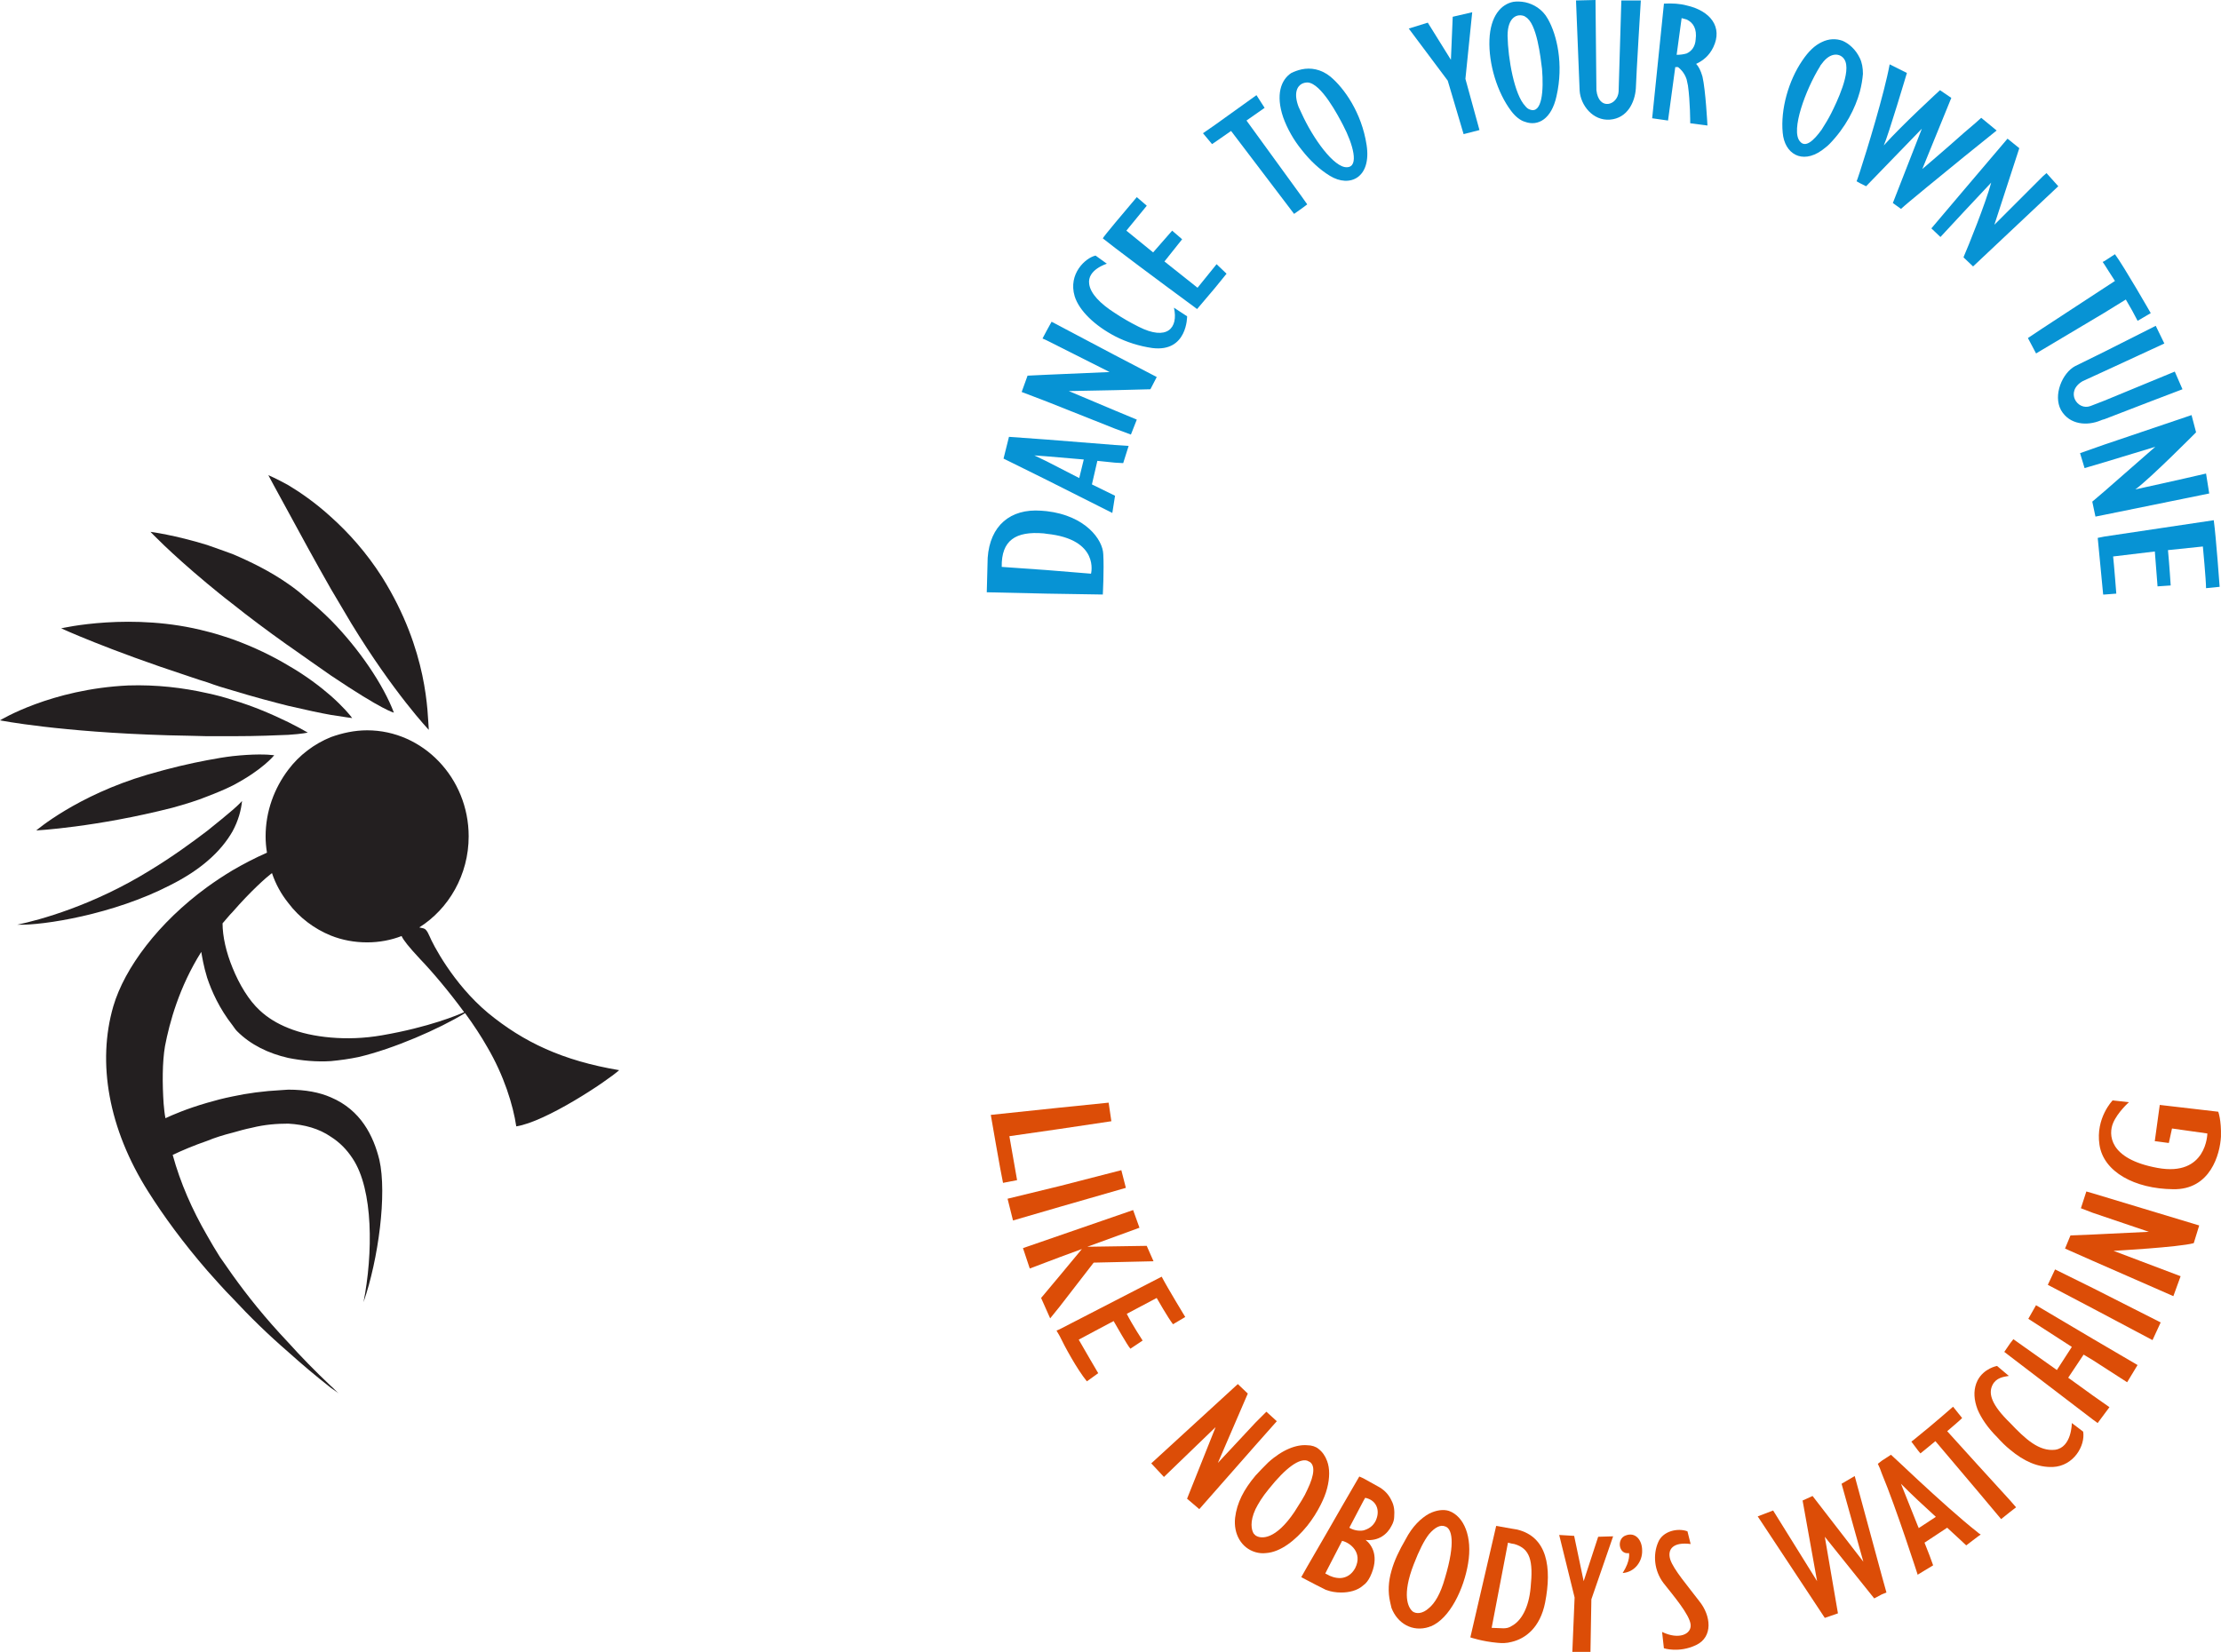 <?xml version="1.0" encoding="utf-8"?>
<!-- Generator: Adobe Illustrator 16.0.0, SVG Export Plug-In . SVG Version: 6.00 Build 0)  -->
<!DOCTYPE svg PUBLIC "-//W3C//DTD SVG 1.1//EN" "http://www.w3.org/Graphics/SVG/1.1/DTD/svg11.dtd">
<svg version="1.1" id="Í_xBC__xB2_ã_1" xmlns="http://www.w3.org/2000/svg" xmlns:xlink="http://www.w3.org/1999/xlink" x="0px"
	 y="0px" width="1082.323px" height="805.187px" viewBox="0 0 1082.323 805.187" enable-background="new 0 0 1082.323 805.187"
	 xml:space="preserve">
<g>
	<path fill="#231F20" d="M100.942,332.566c4.197,1.546,8.394,2.872,12.37,3.976c10.161,3.092,19.216,5.521,27.168,7.509
		c8.615,1.989,15.682,3.535,20.764,4.419c6.847,1.104,10.38,1.546,10.38,1.546c-1.104-1.546-4.417-5.523-10.38-10.824
		c-5.082-4.417-11.929-9.719-20.764-14.798c-7.73-4.639-16.787-9.057-27.168-12.812c-1.325-0.442-2.651-0.884-3.977-1.324
		c-2.872-0.884-5.521-1.768-8.394-2.43c-36.445-9.718-71.124-1.547-71.124-1.547s22.53,10.382,62.289,23.415
		C95.199,330.799,98.071,331.683,100.942,332.566z"/>
	<path fill="#231F20" d="M100.942,358.851c4.418,0,8.615,0,12.37,0c12.591,0,21.425-0.442,27.168-0.662
		c6.848-0.442,9.497-1.105,9.497-1.105c-2.649-1.546-5.963-3.313-9.497-5.08c-7.73-3.755-16.787-7.731-27.168-10.824
		c-3.977-1.324-8.173-2.43-12.37-3.312c-11.706-2.651-24.738-4.197-38.433-3.755C24.739,335.878,0,351.12,0,351.12
		s28.935,5.743,81.947,7.289C89.015,358.629,95.199,358.629,100.942,358.851z"/>
	<path fill="#231F20" d="M161.245,287.065c3.312,5.521,6.625,11.264,9.938,16.786c20.764,34.017,37.771,51.909,37.771,51.909
		c-0.662-7.953-0.221-38.435-22.75-74.438c-7.731-12.148-16.566-21.867-24.959-29.378c-7.732-7.067-15.243-12.148-20.764-15.462
		c-5.965-3.313-9.718-4.859-9.718-4.859s3.753,7.069,9.718,17.892C146.002,259.675,153.291,273.149,161.245,287.065z"/>
	<path fill="#231F20" d="M100.942,284.414c3.756,3.093,7.731,6.407,12.37,9.94c7.731,6.186,16.565,12.811,26.505,19.879
		c0.222,0.22,0.441,0.22,0.663,0.442c8.173,5.743,15.02,10.603,20.764,14.578c25.621,17.228,30.701,18.112,30.701,18.112
		c-5.08-13.474-16.788-30.924-30.701-45.06c-3.979-3.976-8.173-7.73-12.371-11.044c-2.65-2.43-5.521-4.638-8.394-6.625
		c-8.836-6.185-18.333-10.824-27.168-14.578c-4.419-1.547-8.395-3.093-12.37-4.417c-15.682-4.861-27.61-6.407-27.61-6.407
		S82.389,268.952,100.942,284.414z"/>
	<path fill="#231F20" d="M237.89,493.811c-17.23-14.357-27.168-34.017-28.495-37.329c-1.325-3.094-2.208-3.756-3.092-3.978
		l-1.987-0.441c14.357-9.055,24.075-25.623,24.075-44.396c0-28.494-22.309-51.687-49.478-51.687c-6.186,0-12.147,1.326-17.669,3.313
		c-8.173,3.313-15.462,8.835-20.764,15.904c-6.847,9.055-11.044,20.321-11.044,32.469c0,2.65,0.22,5.301,0.662,7.951
		c-5.963,2.651-11.484,5.521-16.786,8.615c-4.419,2.65-8.395,5.301-12.37,8.173c-23.635,17.228-40.2,39.317-45.722,58.092
		c-7.953,27.389-2.43,59.638,17.008,90.34c7.509,11.929,17.228,25.18,28.714,38.434c3.976,4.418,7.951,9.056,12.37,13.474
		c8.394,9.056,17.45,17.892,27.168,26.285c6.626,5.964,13.694,11.928,20.764,17.45c1.323,0.883,2.43,1.766,3.753,2.649
		c-1.323-1.104-2.43-2.43-3.753-3.533c-7.954-7.511-14.8-14.578-20.764-21.205c-11.486-12.148-19.879-22.751-27.168-32.912
		c-2.209-3.092-4.197-5.963-6.185-8.834c-2.21-3.534-4.197-6.848-6.186-10.383c-7.289-12.59-13.032-25.62-16.787-39.316
		c4.639-2.208,10.382-4.638,16.787-6.847c3.756-1.547,7.951-2.872,12.37-3.977c3.092-0.883,6.184-1.768,9.497-2.43
		c6.185-1.545,12.148-1.987,17.671-1.987c7.951,0.442,15.02,2.43,20.764,6.405c4.194,2.65,7.729,6.186,10.601,10.603
		c10.16,15.24,9.939,46.386,5.301,70.019c7.289-20.983,11.486-52.79,7.73-69.356c-2.871-11.706-9.055-24.297-23.632-30.481
		c-5.524-2.43-12.371-3.754-20.764-3.754c-1.105,0-2.209,0.22-3.313,0.22c-8.614,0.441-16.787,1.546-23.854,3.092
		c-4.419,0.884-8.614,1.989-12.37,3.094c-9.938,2.871-17.008,5.963-20.321,7.509c-0.441-2.208-0.662-4.638-0.884-7.067
		c-0.662-9.719-0.662-20.321,0.664-28.053c2.208-11.485,6.847-28.713,17.67-45.942c0.441,2.43,1.104,6.847,2.871,12.59
		c2.21,6.627,5.964,15.02,12.37,23.192c0.662,0.884,1.324,1.987,2.208,2.872c6.627,6.625,15.242,10.822,24.96,13.031
		c6.626,1.324,13.694,1.988,20.764,1.547c4.638-0.442,9.275-1.104,13.472-1.988c17.008-3.976,39.318-13.695,51.906-21.425
		c4.197,5.741,7.953,11.484,10.824,16.565c8.173,13.915,12.591,28.272,14.137,38.654c14.357-2.209,43.957-21.868,50.141-27.39
		C274.115,517.001,255.117,507.946,237.89,493.811z M186.204,504.633c-8.835,1.546-17.229,1.767-24.959,1.104
		c-7.732-0.663-14.8-2.208-20.764-4.638c-5.522-2.21-10.16-5.081-13.915-8.614c-5.302-4.86-9.94-12.591-13.253-20.764
		c-3.093-7.511-4.859-15.24-4.859-21.647c1.767-1.987,3.313-3.975,4.859-5.521c9.056-10.383,16.344-16.788,19.216-18.996
		c1.768,5.301,4.417,10.161,7.952,14.578c5.302,7.067,12.591,12.59,20.764,15.904c5.521,2.207,11.483,3.312,17.669,3.312
		c5.963,0,11.706-1.104,16.787-3.092c0.883,1.987,3.313,5.081,9.057,11.265c5.965,6.186,14.138,15.904,21.426,25.844
		C223.312,494.692,209.175,500.657,186.204,504.633z"/>
	<path fill="#231F20" d="M100.942,419.814c5.743-4.859,9.719-9.94,12.37-14.578c2.87-5.301,4.196-10.382,4.638-14.799
		c0,0-1.546,1.768-4.638,4.417c-2.871,2.43-7.068,5.965-12.37,10.16c-7.289,5.523-16.565,12.37-27.83,19.217
		C45.28,441.46,18.996,448.529,8.394,450.738c12.811,0.44,47.047-5.081,74.438-19.217C90.34,427.766,96.305,423.79,100.942,419.814z
		"/>
	<path fill="#231F20" d="M100.942,370.558c-8.173,1.546-17.892,3.755-29.156,7.069c-34.457,10.161-54.116,27.168-54.116,27.168
		s28.936-1.545,66.265-11.044c6.405-1.768,12.148-3.534,17.008-5.521c4.64-1.768,8.835-3.535,12.37-5.301
		c14.798-7.731,20.321-14.8,20.321-14.8c-3.535-0.442-10.16-0.662-20.321,0.442C109.558,369.012,105.582,369.674,100.942,370.558z"
		/>
</g>
<g>
	<path fill="#0793D4" d="M591.969,129.878l-8.394,10.382l-16.124-12.812l8.615-10.823l-4.859-4.197l-9.278,10.603l-13.033-10.603
		l9.941-12.148l-4.859-4.197c0,0-5.744,6.849-10.604,12.592c-3.313,3.976-5.963,7.289-5.963,7.509c0,0,2.208,1.768,5.963,4.639
		c12.371,9.497,39.981,29.818,39.981,29.818l8.613-10.161l5.743-7.067l-4.859-4.639L591.969,129.878z"/>
	<path fill="#0793D4" d="M572.089,149.979c2.21,9.938-3.312,16.345-17.228,9.276c-4.417-2.209-8.173-4.417-11.487-6.627
		c-7.289-4.638-11.926-9.497-12.59-14.136c-1.104-7.069,8.615-9.94,8.615-9.94l-5.521-3.976
		c-4.859,1.105-13.475,8.836-10.162,19.879c2.209,7.069,9.939,14.358,19.658,19.439c5.521,2.87,11.93,4.859,18.114,5.742
		c17.228,2.209,17.008-15.462,17.008-15.462L572.089,149.979z"/>
	<path fill="#0793D4" d="M972.99,63.613l-7.51-6.184c-0.883,0.884-4.195,3.754-8.395,7.289c-8.391,7.509-20.32,17.67-20.32,17.67
		l14.137-34.677l-5.521-3.755c0,0-18.775,17.228-27.389,26.946c2.207-4.859,11.266-35.34,11.266-35.34l-8.396-4.197
		c-2.648,14.356-11.041,41.746-14.576,52.569c-0.885,2.872-1.547,4.419-1.547,4.419l1.547,0.882l3.092,1.547l27.168-28.052
		L922.41,98.955l3.977,2.872c3.313-3.092,18.553-15.462,30.699-25.401C965.921,69.356,972.99,63.613,972.99,63.613z"/>
	<polygon fill="#0793D4" points="512.451,156.826 510.021,161.244 508.034,164.999 510.021,165.883 540.725,181.343 
		510.021,182.669 500.745,183.111 497.873,191.063 510.021,195.701 543.375,208.954 551.107,211.825 553.978,204.536 
		543.375,200.119 520.845,190.622 543.375,190.18 560.605,189.738 563.697,183.773 543.375,173.172 	"/>
	<path fill="#0793D4" d="M1076.585,240.541l-1.547-9.719c0,0-14.137,3.312-34.457,7.731c7.289-5.301,29.598-27.832,29.598-27.832
		l-2.209-8.393l-42.41,14.356l-11.926,4.197l2.207,7.289l9.719-2.872l24.74-7.509l-24.74,21.646l-5.963,5.081l1.545,7.289
		l4.418-0.884L1076.585,240.541z"/>
	<path fill="#0793D4" d="M510.021,249.155c-0.883,0-1.766-0.222-2.649-0.222c-15.021-1.104-24.96,7.289-26.063,22.971l-0.443,16.788
		l29.156,0.662l27.391,0.442c0,0,0.662-12.369,0.221-19.658C537.412,263.07,529.019,251.363,510.021,249.155z M531.668,279.636
		l-21.647-1.766l-21.867-1.546c-0.22-13.032,6.848-17.45,20.322-16.346c0.662,0,1.104,0.22,1.545,0.22
		C536.085,262.85,531.668,279.636,531.668,279.636z"/>
	<path fill="#0793D4" d="M1078.792,253.573l-53.232,7.951l-3.313,0.662c0,0,2.209,23.415,2.65,27.61h0.662l5.744-0.442
		c0,0-1.105-14.136-1.547-18.112l20.32-2.43l1.326,17.008l6.406-0.442c0,0-0.662-10.381-1.326-17.228l17.006-1.768
		c0,0,1.549,16.346,1.549,20.321l6.625-0.662C1081.664,286.042,1079.898,261.524,1078.792,253.573z"/>
	<path fill="#0793D4" d="M510.021,214.255l-18.333-1.324l-2.649,10.603l20.982,10.381l32.028,16.124l1.325-8.393l-11.264-5.521
		l2.648-11.486l8.615,0.884l3.977,0.22l2.651-8.393l-6.628-0.442L510.021,214.255z M525.925,233.03l-15.904-8.173l-5.963-2.872
		l5.963,0.442l18.113,1.547L525.925,233.03z"/>
	<polygon fill="#0793D4" points="607.431,58.754 616.267,52.571 612.291,46.386 591.969,60.964 586.227,64.939 590.645,70.24 
		591.969,69.356 599.921,63.835 630.624,104.256 634.379,101.606 637.029,99.618 634.379,95.863 	"/>
	<path fill="#0793D4" d="M821.908,2.651c-3.314-0.884-7.068-1.105-11.045-0.884l-5.74,55.882l7.729,1.104l3.535-26.063
		c0.221,0,0.883,0,1.324,0c1.105,0.882,3.094,2.649,4.197,5.963c0.223,0.884,0.441,1.988,0.662,3.092
		c1.105,7.731,1.105,18.334,1.105,18.334l8.393,1.104c0,0-0.883-17.228-2.43-23.854c-0.883-3.092-1.986-5.08-3.092-6.186
		c3.314-1.546,6.406-3.976,8.393-8.171C839.578,13.252,833.615,5.301,821.908,2.651z M826.324,19.217
		c-0.219,3.534-1.986,5.743-4.416,6.847c-1.547,0.442-3.092,0.662-4.859,0.662l2.43-17.892c0.883,0.222,1.545,0.442,2.43,0.664
		C825.222,11.044,826.99,14.136,826.324,19.217z"/>
	<path fill="#0793D4" d="M1003.031,90.783l-5.742-6.407l-1.768,1.547l-23.635,23.633l12.148-37.329l-5.744-4.638l-21.205,24.959
		l-15.902,18.775l4.42,4.197l11.482-12.37l13.254-14.136c-2.65,9.939-11.486,31.808-13.254,35.783
		c-0.219,0.442-0.219,0.662-0.219,0.662l0.219,0.222l4.42,4.196l34.016-32.028L1003.031,90.783z"/>
	<path fill="#0793D4" d="M907.83,36.003c0-2.871-0.439-5.522-1.545-7.729c-1.988-4.197-5.303-7.069-8.395-8.395
		c-3.092-1.104-6.625-1.104-10.16,0.664c-3.314,1.546-6.406,4.417-9.498,9.055c-6.625,9.719-10.602,23.635-9.496,35.121
		c0.883,10.161,9.275,15.462,18.994,8.613c1.105-0.882,2.43-1.766,3.756-3.092c7.951-8.173,12.59-17.449,14.799-25.4
		C907.167,41.526,907.611,38.654,907.83,36.003z M892.369,55.221c-1.324,2.651-3.092,5.522-4.639,7.952
		c-3.975,5.521-7.951,9.055-10.604,5.742c-4.637-5.301,2.873-25.401,9.721-36.445c0.221-0.442,0.441-0.884,0.883-1.326
		c4.418-6.183,9.277-5.079,11.045-2.208C902.531,34.679,894.798,50.361,892.369,55.221z"/>
	<path fill="#0793D4" d="M1035.943,146.004c2.209,3.753,4.197,7.289,5.742,10.38l6.404-3.755c0,0-13.031-22.75-17.449-28.714
		l-5.08,3.313l-0.883,0.442c0,0,0.221,0.442,0.883,1.324c0.885,1.547,2.873,4.419,5.08,7.953l-5.08,3.313l-30.039,19.657
		l-7.289,4.859l3.975,7.511l3.314-1.988l30.039-17.892L1035.943,146.004z"/>
	<path fill="#0793D4" d="M1023.572,204.978c0.443-0.22,1.105-0.442,1.988-0.662c9.498-3.755,37.992-14.578,37.992-14.578
		l-3.756-8.615l-34.236,14.136l-6.848,2.651c-6.406,2.43-12.59-7.069-3.754-12.148l10.602-4.859l29.158-13.474l-4.199-8.615
		l-24.959,12.59l-14.357,7.069c-6.184,3.312-10.822,14.136-6.846,21.425C1008.552,207.188,1017.167,207.629,1023.572,204.978z"/>
	<polygon fill="#0793D4" points="717.43,5.963 707.933,8.173 707.049,29.156 695.785,11.044 686.507,13.916 705.503,39.316 
		713.234,65.381 720.965,63.394 714.118,38.433 	"/>
	<path fill="#0793D4" d="M788.777,44.618c-0.443,6.847-9.72,9.499-10.825-0.662L777.511,0l-9.499,0.222l1.767,43.954
		c0.441,7.069,6.406,14.8,14.799,14.138c8.395-0.664,12.15-8.395,12.592-15.241c0.221-7.069,2.428-42.851,2.428-42.851h-9.496
		L788.777,44.618z"/>
	<path fill="#0793D4" d="M648.295,37.329c-4.64-3.755-9.719-4.417-13.916-3.534c-1.988,0.442-3.756,1.104-5.081,1.767
		c-5.08,3.313-7.729,10.602-3.976,21.646c1.987,5.523,5.081,11.044,9.057,15.903c3.976,5.081,8.614,9.499,13.694,12.59
		c9.718,5.963,20.32,0.884,17.891-15.02C663.535,54.779,654.92,42.852,648.295,37.329z M656.468,81.505
		c-6.407,0.442-16.788-14.356-22.089-26.063c-0.662-1.325-1.104-2.43-1.546-3.313c-2.43-6.407-0.884-9.94,1.546-11.267
		c0.884-0.44,1.768-0.662,2.871-0.662c6.627,0.442,14.799,16.125,17.228,20.764C659.337,70.24,662.431,81.285,656.468,81.505z"/>
	<path fill="#0793D4" d="M743.274,1.104c-2.209-0.44-4.197-0.44-5.743-0.22c-5.963,1.104-11.265,6.847-11.706,18.554
		c-0.442,11.706,3.755,25.622,10.603,34.679c1.987,2.65,4.417,4.637,6.847,5.301c6.186,2.208,12.811-1.326,15.24-12.591
		c3.535-15.461,0.222-29.819-4.195-37.55C751.667,4.417,747.25,1.988,743.274,1.104z M745.704,53.454
		c-0.884-0.221-1.768-0.883-2.43-1.767c-5.301-5.523-8.395-22.973-8.614-34.237c0-9.277,4.859-11.044,8.393-9.497l0.222,0.22
		c5.743,2.872,7.51,20.321,8.173,25.401C752.331,44.176,751.447,55.442,745.704,53.454z"/>
</g>
<g>
	<path fill="#DC4D07" d="M491.884,553.822l24.517-3.533l25.181-3.756l-1.324-9.055l-23.856,2.43l-33.573,3.533
		c0,0,4.859,28.272,5.963,33.132l6.849-1.324L491.884,553.822z"/>
	<path fill="#DC4D07" d="M678.087,743.782c0.883-1.548,1.326-3.093,1.326-4.419c0.219-2.87,0-5.521-1.326-7.951
		c-1.104-2.43-2.871-4.639-5.744-6.405l-7.951-4.417l-1.986-0.885l-8.836,15.24l-6.846,11.929l-9.721,16.787l-2.871,5.08
		c0,0,1.105,0.662,2.871,1.546c2.432,1.325,5.965,3.093,8.615,4.417c0.221,0.222,0.662,0.222,1.105,0.441
		c1.766,0.664,4.195,1.106,6.846,1.106c3.754,0,7.951-0.885,10.822-3.536c1.326-0.883,2.43-2.429,3.314-4.195
		c4.637-9.719,0.883-15.462-2.209-17.892C671.904,751.291,676.099,747.758,678.087,743.782z M660.417,764.323
		c-1.768,3.313-4.418,4.639-6.848,4.859c-2.65,0.221-5.521-0.884-6.846-1.768c-0.664-0.22-0.885-0.441-0.885-0.441l0.885-1.767
		l6.846-13.254l0.443-0.882C657.988,751.953,664.173,756.813,660.417,764.323z M664.392,745.99c-2.43,0.442-5.08-0.22-6.846-1.325
		l6.846-13.032l0.885-1.546c5.521,1.104,7.51,6.185,5.08,11.266C669.033,744.003,666.822,745.328,664.392,745.99z"/>
	<polygon fill="#DC4D07" points="548.65,579.003 546.441,570.39 516.401,578.12 491,584.304 493.65,594.906 516.401,588.279 	"/>
	<path fill="#DC4D07" d="M706.14,736.493c-2.65-0.884-6.186-0.442-9.719,1.324c-3.977,2.21-8.174,6.186-11.486,12.59
		c-3.092,5.301-5.521,10.383-6.848,15.242c-1.547,5.301-1.766,10.38-0.662,15.24c0.221,1.104,0.441,1.987,0.662,2.871
		c2.871,7.511,10.16,11.929,18.334,9.276c0.221-0.22,0.441-0.22,0.662-0.22c9.498-3.756,16.346-18.556,18.332-30.704
		C717.626,749.082,713.429,739.143,706.14,736.493z M704.152,769.183c-2.209,7.951-5.08,12.37-7.73,14.578
		c-3.314,3.092-6.406,2.872-7.951,1.768c-2.43-1.987-5.303-8.173,0.441-22.973c2.65-6.848,5.08-11.706,7.51-14.798
		c2.871-3.313,5.521-4.639,7.73-3.755C707.464,744.887,709.453,751.512,704.152,769.183z"/>
	<path fill="#DC4D07" d="M643.63,733.399c1.326-2.649,2.43-5.301,3.094-7.95c1.324-5.082,1.324-9.72,0-13.254
		c-0.885-2.43-2.211-4.418-4.197-5.964c-1.326-1.104-3.314-1.768-5.523-1.768c-5.08-0.442-11.928,1.988-18.996,8.395
		c-2.207,2.208-4.195,4.195-6.184,6.405c-5.742,6.848-9.057,13.252-9.939,20.541c-0.885,7.953,3.092,14.8,9.939,16.787
		c1.547,0.442,3.313,0.662,5.08,0.442c7.068-0.442,14.357-6.185,20.1-13.252C639.654,740.469,641.865,736.934,643.63,733.399z
		 M630.82,736.934c-9.057,13.474-16.125,13.474-18.996,11.486c-0.221-0.221-0.664-0.662-0.883-0.884
		c-1.105-1.766-1.988-5.743,0.883-11.927c1.324-2.651,3.313-5.965,6.406-9.719c8.613-10.824,15.02-15.021,18.773-13.916
		c0.441,0.221,0.883,0.441,1.326,0.662c2.209,1.546,2.65,5.523-1.326,13.696C635.679,729.425,633.47,732.737,630.82,736.934z"/>
	<polygon fill="#DC4D07" points="532.968,615.449 562.125,614.786 558.812,607.277 529.875,607.719 555.279,598.441 
		552.185,589.827 516.401,602.195 498.511,608.381 501.823,618.321 516.401,612.799 527.225,608.822 516.401,621.855 
		507.345,632.678 511.763,642.618 516.401,636.875 	"/>
	<path fill="#DC4D07" d="M563.671,632.678c0,0,5.521,9.719,7.951,12.813c3.754-2.21,5.965-3.536,5.965-3.536
		s-8.615-14.136-11.486-19.657l-49.7,25.623l-1.546,0.661c0,0,0.664,1.104,1.546,2.651c2.43,5.079,8.395,16.124,13.254,22.088
		l5.521-3.976c0,0-8.172-13.916-9.496-16.346c4.195-2.208,10.603-5.743,17.008-9.057c1.546,2.651,6.625,11.708,8.174,13.474
		l5.963-3.976c0,0-5.081-7.73-7.731-13.032C557.044,636.212,563.671,632.678,563.671,632.678z"/>
	<polygon fill="#DC4D07" points="622.205,692.758 617.125,688.12 611.824,693.421 593.49,713.078 608.068,679.283 603.208,674.646 
		561.021,713.3 567.205,719.926 592.384,695.629 578.47,730.528 584.433,735.609 611.824,704.464 	"/>
	<polygon fill="#DC4D07" points="992.181,636.212 988.426,642.838 1009.631,656.532 1002.342,667.799 981.137,652.778 
		979.592,654.766 976.719,658.962 979.592,661.172 1019.792,691.874 1022.221,693.641 1027.964,685.91 1019.792,680.167 
		1007.864,671.553 1015.375,660.287 1019.792,662.939 1036.579,673.762 1041.659,665.369 1019.792,652.557 	"/>
	<polygon fill="#DC4D07" points="1001.459,618.762 997.924,626.272 1019.792,637.759 1048.948,653.221 1052.924,644.606 
		1019.792,627.818 	"/>
	<path fill="#DC4D07" d="M1009.631,693.641c0,0,0,11.929-8.172,13.033c-7.732,0.884-14.358-5.082-21.867-13.033
		c-0.443-0.441-1.105-1.104-1.547-1.546c-8.394-8.614-8.836-13.474-7.069-17.008c1.768-3.534,5.303-3.975,7.951-4.417l-5.741-4.859
		c0,0-6.406,1.104-9.498,7.067c-0.223,0.442-0.441,1.104-0.664,1.546c-1.324,3.755-1.104,7.953,0.664,12.591
		c1.766,4.197,4.859,8.836,9.498,13.474c2.208,2.43,4.195,4.418,6.406,6.186c6.625,5.521,13.251,8.614,20.762,8.393
		c10.162-0.442,15.902-10.381,14.799-17.229L1009.631,693.641z"/>
	<path fill="#DC4D07" d="M1080.975,541.896l-28.492-3.313l-2.431,17.669l6.847,0.884l1.548-7.066l17.228,2.429
		c0,0-0.221,21.203-24.297,16.786c-24.076-4.418-23.854-16.565-21.646-21.867c2.209-5.301,7.73-10.16,7.73-10.16l-7.951-0.884
		c0,0-8.395,8.614-6.404,21.646c1.987,13.252,17.229,21.426,35.781,21.646c18.334,0.442,22.973-17.229,23.414-25.622
		C1082.522,545.871,1080.975,541.896,1080.975,541.896z"/>
	<path fill="#DC4D07" d="M1016.7,580.771l-2.65,8.173l5.742,2.208l27.389,9.278l-27.389,1.324l-10.824,0.441l-2.648,6.406
		l13.473,5.965l39.316,17.228l3.535-9.719l-32.689-12.368c0,0,32.027-1.768,39.094-3.756l2.652-8.614l-51.908-15.683L1016.7,580.771
		z"/>
	<path fill="#DC4D07" d="M963.688,713.962l-14.799-16.346c3.092-2.649,5.965-5.079,7.287-6.404l-4.417-5.521
		c0,0-10.603,9.276-17.008,14.355c-1.325,1.106-2.649,2.21-3.313,2.651l3.313,4.418l1.104,1.326c0,0,3.313-2.651,7.289-5.965
		l20.543,24.297l11.485,13.695l4.419-3.535l2.871-2.208l-2.871-3.313L963.688,713.962z"/>
	<path fill="#DC4D07" d="M934.751,721.472c-7.509-7.067-13.251-12.368-13.251-12.368l-4.419,2.871l-1.987,1.546
		c0.662,1.325,1.324,2.871,1.987,4.859c6.849,16.346,17.45,49.257,17.45,49.257l0.22-0.222l7.29-4.417
		c-0.885-2.65-2.43-6.626-4.198-11.045l11.046-7.288c5.3,4.858,9.275,8.613,9.275,8.613l5.523-4.196l1.545-1.104
		c-0.441-0.22-1.103-0.661-1.545-1.104C955.514,740.469,943.809,729.866,934.751,721.472z M934.973,744.887
		c0-0.222,0-0.442-0.222-0.664c-4.196-10.602-8.392-20.983-8.392-20.983c2.429,2.43,5.3,5.302,8.392,8.173
		c2.872,2.649,5.743,5.301,8.616,7.951L934.973,744.887z"/>
	<path fill="#DC4D07" d="M792.284,748.42c-4.64,1.546-3.533,9.498,1.545,8.614c0,0,0.885,3.534-3.091,9.719
		c5.964-0.441,9.718-5.743,9.497-11.045C800.235,750.629,796.922,746.652,792.284,748.42z"/>
	<polygon fill="#DC4D07" points="771.742,770.729 767.103,748.642 759.814,748.199 767.324,778.682 766.218,805.187 
		775.054,805.187 775.496,779.563 786.098,748.861 778.81,749.082 	"/>
	<path fill="#DC4D07" d="M813.93,760.126c-1.546-5.08,1.546-8.614,9.938-7.51l-1.546-6.184c-4.638-1.768-12.148-0.221-14.357,5.521
		c-2.43,5.743-1.988,13.475,2.652,19.659c4.858,6.185,12.81,15.462,13.251,20.321c0.442,4.64-5.742,7.51-13.913,3.533l0.881,7.953
		c0,0,7.29,2.43,15.684-1.547s7.29-14.357,1.547-21.426C822.543,773.158,815.476,764.985,813.93,760.126z"/>
	<path fill="#DC4D07" d="M739.273,745.549l-2.652-0.442l-7.508-1.324l-12.592,54.337c0,0,5.744,1.987,13.254,2.649
		c2.209,0.222,4.416,0.222,6.846-0.441c6.627-1.546,13.916-6.848,16.346-19.216C756.281,764.104,754.072,749.082,739.273,745.549z
		 M745.898,773.821c-0.883,9.939-4.637,16.345-9.277,18.774c-1.324,0.884-2.648,1.105-3.975,1.105l-5.744-0.222l7.951-41.526
		l1.768,0.442l1.326,0.221C745.677,754.824,747.224,760.79,745.898,773.821z"/>
	<polygon fill="#DC4D07" points="903.828,719.483 897.422,723.239 908.026,761.231 883.288,729.203 878.427,731.412 
		885.495,770.729 864.069,736.271 856.56,739.143 889.25,788.62 895.656,786.412 889.25,749.082 913.327,779.121 917.082,777.134 
		919.29,776.252 917.082,768.299 	"/>
</g>
</svg>
